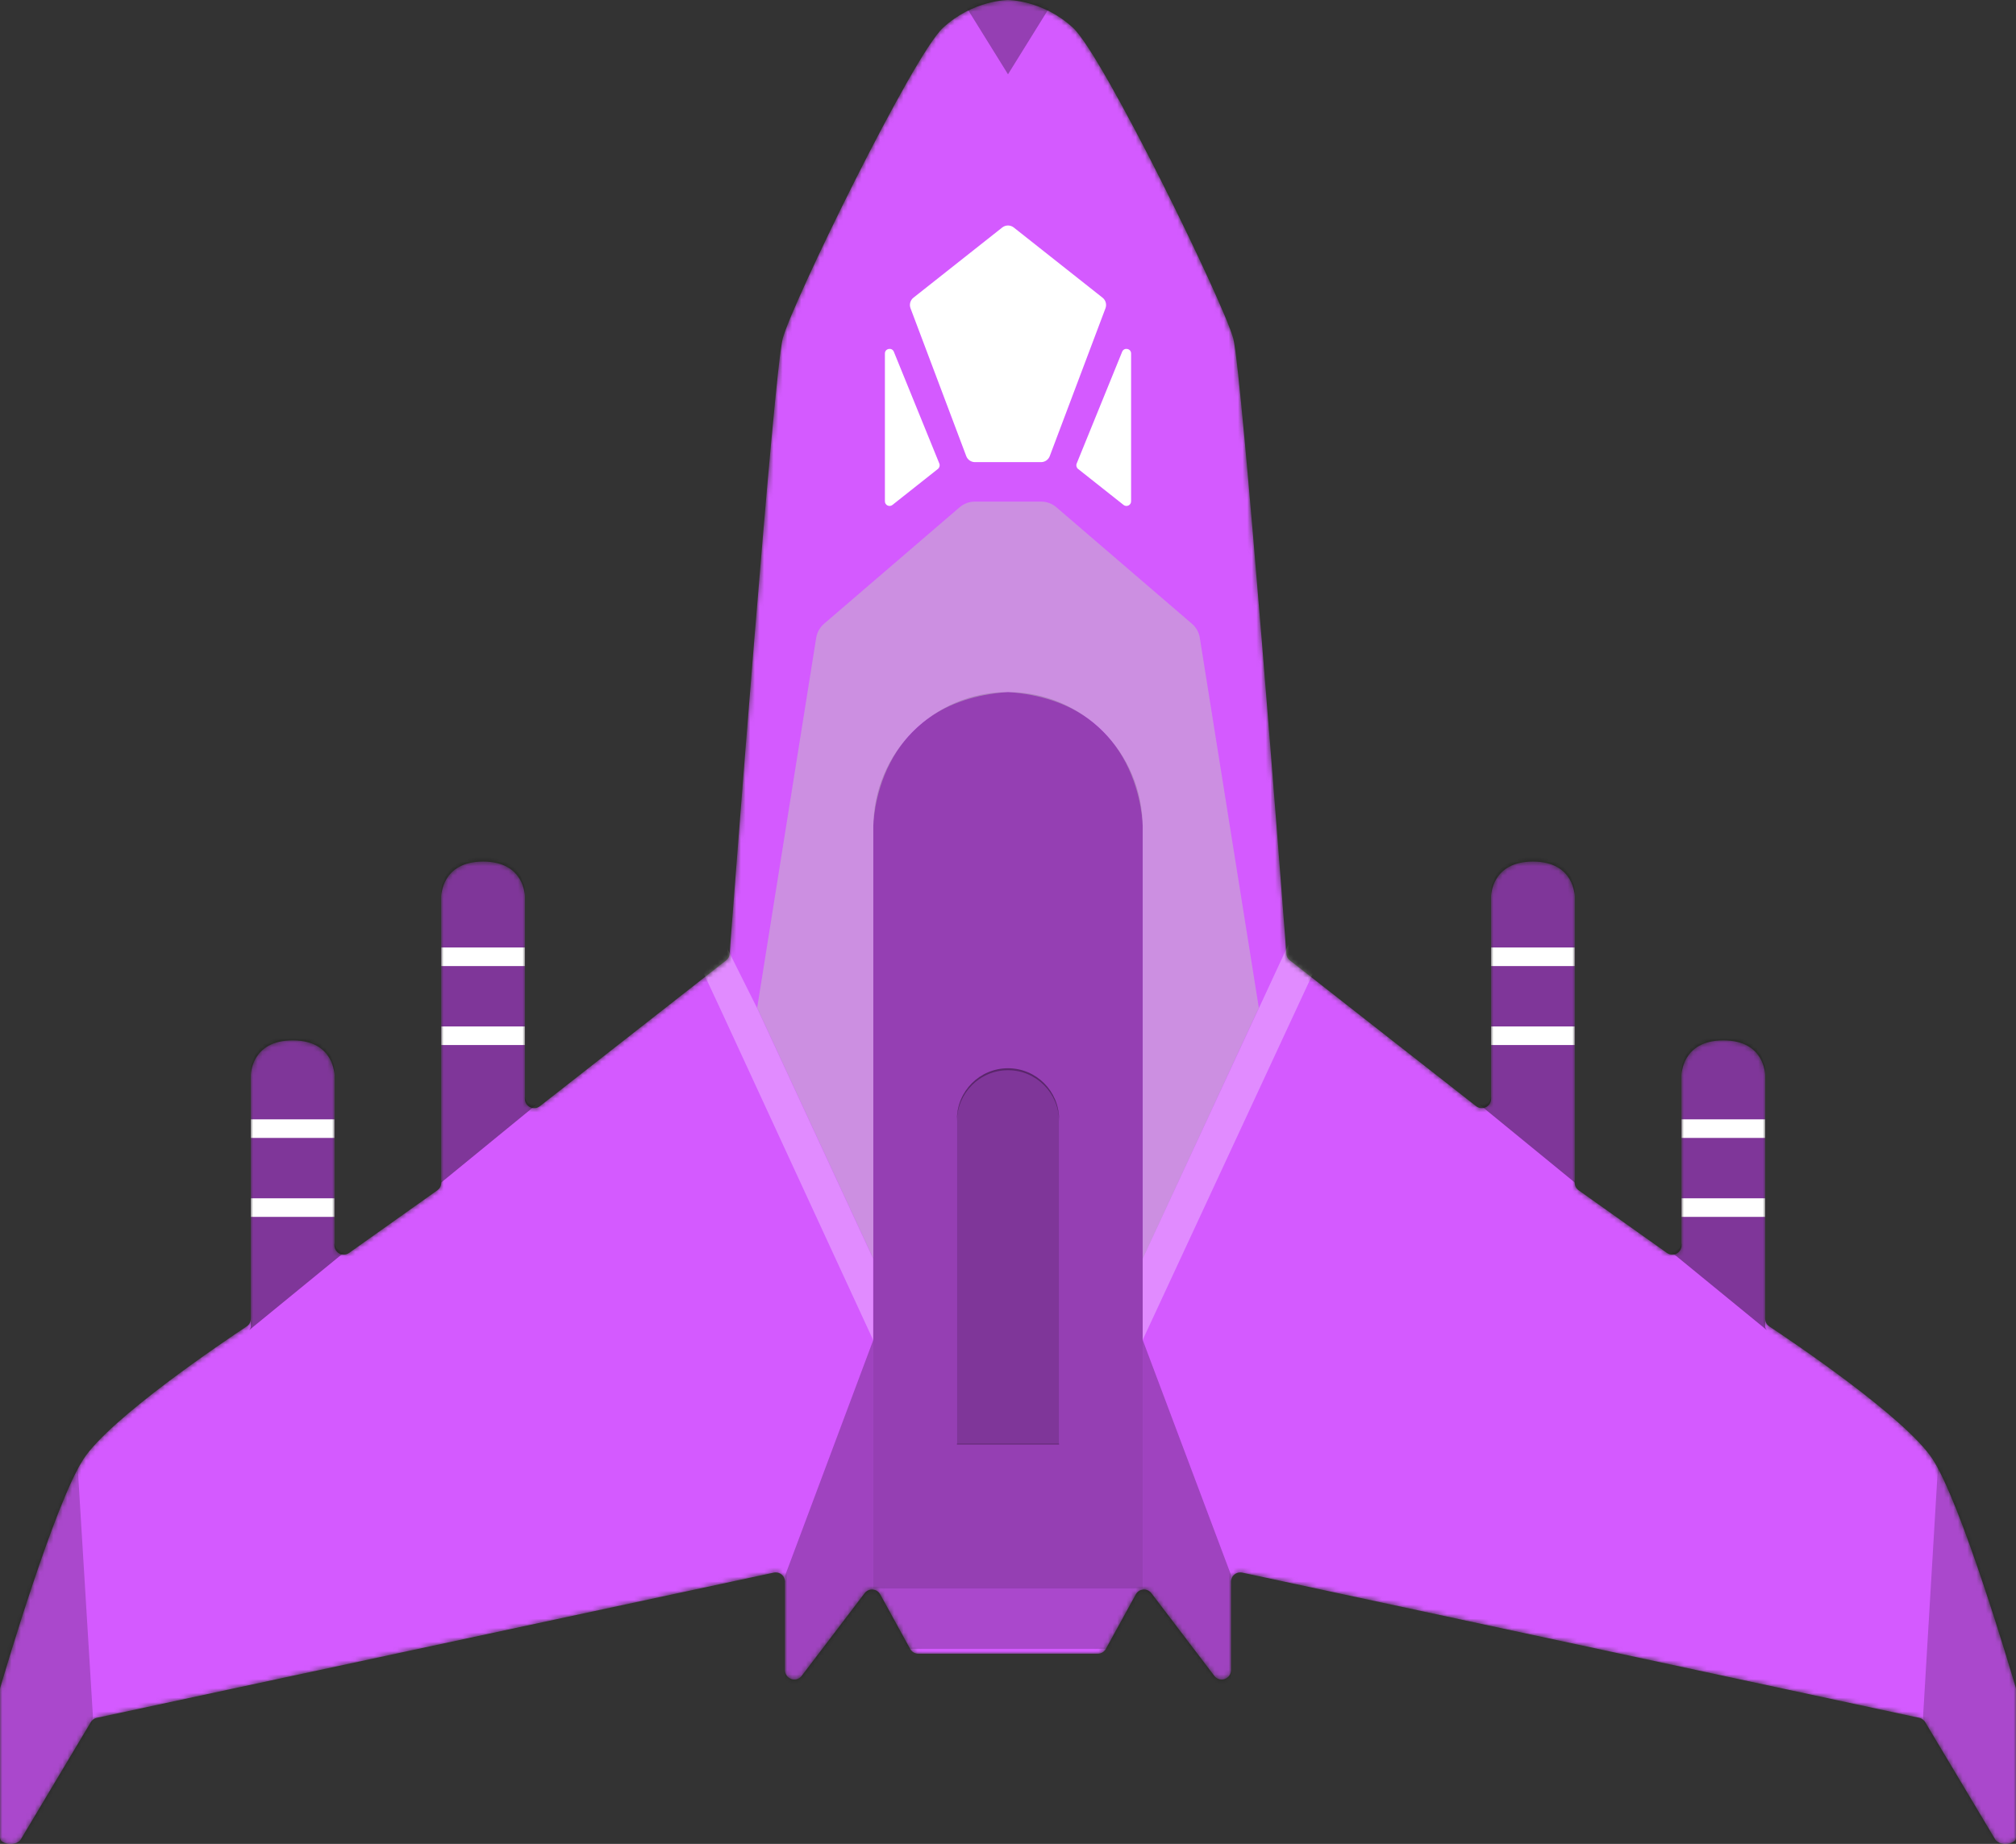 <svg width="434" height="397" viewBox="0 0 434 397" fill="none" xmlns="http://www.w3.org/2000/svg">
  <rect x="0" y="0" width="434" height="397" fill="#333333" stroke="none"/>
  <mask id="mask0" mask-type="alpha" maskUnits="userSpaceOnUse" x="0" y="0" width="434" height="397">
    <path d="M203 5.993C209.462 0.02 216.913 2.77711e-05 216.999 3.1778e-08C217.002 -8.32691e-07 216.998 -8.32691e-07 217.001 3.1778e-08C217.087 2.77711e-05 224.538 0.02 231 5.993C237.5 12 263.5 65.316 265.5 72.908C267.407 80.146 276.13 194.765 276.94 205.444C276.982 206.004 277.252 206.437 277.695 206.784L317.767 238.164C319.08 239.192 321 238.257 321 236.59V193C321 193 321 185.5 330 185.5C339 185.5 339 193 339 193V254.644C339 255.292 339.314 255.9 339.842 256.275L358.842 269.759C360.167 270.699 362 269.752 362 268.128V231.5C362 231.5 362 224 371 224C380 224 380 231.5 380 231.5V283.916C380 284.592 380.327 285.213 380.891 285.586C385.863 288.878 410.173 305.232 416 314.104C422.199 323.542 432.947 359.947 433.928 363.294C433.981 363.475 434 363.637 434 363.826V395.528C434 395.838 433.93 396.154 433.701 396.362C433.386 396.649 432.787 397 431.75 397C430.269 397 429.683 396.284 429.538 396.064C429.511 396.022 429.487 395.979 429.462 395.936L414.446 370.781C414.162 370.304 413.692 369.967 413.148 369.85L267.419 338.592C266.174 338.325 265 339.274 265 340.548V359.608C265 361.523 262.568 362.343 261.408 360.819L247.864 343.019C246.987 341.867 245.215 341.999 244.519 343.267L238.07 355.013C237.718 355.653 237.046 356.05 236.316 356.05H197.684C196.954 356.05 196.282 355.653 195.93 355.013L189.481 343.267C188.785 341.999 187.013 341.867 186.136 343.019L172.592 360.819C171.432 362.343 169 361.523 169 359.608V340.548C169 339.274 167.826 338.325 166.581 338.592L20.852 369.85C20.308 369.967 19.838 370.304 19.554 370.781L4.538 395.936C4.513 395.979 4.489 396.022 4.462 396.064C4.317 396.284 3.731 397 2.25 397C1.213 397 0.614 396.649 0.299 396.362C0.07 396.154 0 395.838 0 395.528V363.826C0 363.637 0.019 363.475 0.072 363.294C1.053 359.947 11.801 323.542 18 314.104C23.827 305.232 48.137 288.878 53.109 285.586C53.673 285.213 54 284.592 54 283.916V231.5C54 231.5 54 224 63 224C72 224 72 231.5 72 231.5V268.128C72 269.752 73.833 270.699 75.157 269.759L94.157 256.275C94.686 255.9 95 255.292 95 254.644V193C95 193 95 185.5 104 185.5C113 185.5 113 193 113 193V236.59C113 238.257 114.92 239.192 116.233 238.164L156.305 206.784C156.748 206.437 157.018 206.004 157.06 205.444C157.87 194.765 166.593 80.146 168.5 72.908C170.5 65.316 196.5 12 203 5.993Z" fill="#D45AFF" />
  </mask>
  <g mask="url(#mask0)">
    <path d="M203 5.993C209.462 0.02 216.913 2.77711e-05 216.999 3.1778e-08C217.002 -8.32691e-07 216.998 -8.32691e-07 217.001 3.1778e-08C217.087 2.77711e-05 224.538 0.02 231 5.993C237.5 12 263.5 65.316 265.5 72.908C267.407 80.146 276.13 194.765 276.94 205.444C276.982 206.004 277.252 206.437 277.695 206.784L317.767 238.164C319.08 239.192 321 238.257 321 236.59V193C321 193 321 185.5 330 185.5C339 185.5 339 193 339 193V254.644C339 255.292 339.314 255.9 339.842 256.275L358.842 269.759C360.167 270.699 362 269.752 362 268.128V231.5C362 231.5 362 224 371 224C380 224 380 231.5 380 231.5V283.916C380 284.592 380.327 285.213 380.891 285.586C385.863 288.878 410.173 305.232 416 314.104C422.199 323.542 432.947 359.947 433.928 363.294C433.981 363.475 434 363.637 434 363.826V395.528C434 395.838 433.93 396.154 433.701 396.362C433.386 396.649 432.787 397 431.75 397C430.269 397 429.683 396.284 429.538 396.064C429.511 396.022 429.487 395.979 429.462 395.936L414.446 370.781C414.162 370.304 413.692 369.967 413.148 369.85L267.419 338.592C266.174 338.325 265 339.274 265 340.548V359.608C265 361.523 262.568 362.343 261.408 360.819L247.864 343.019C246.987 341.867 245.215 341.999 244.519 343.267L238.07 355.013C237.718 355.653 237.046 356.05 236.316 356.05H197.684C196.954 356.05 196.282 355.653 195.93 355.013L189.481 343.267C188.785 341.999 187.013 341.867 186.136 343.019L172.592 360.819C171.432 362.343 169 361.523 169 359.608V340.548C169 339.274 167.826 338.325 166.581 338.592L20.852 369.85C20.308 369.967 19.838 370.304 19.554 370.781L4.538 395.936C4.513 395.979 4.489 396.022 4.462 396.064C4.317 396.284 3.731 397 2.25 397C1.213 397 0.614 396.649 0.299 396.362C0.07 396.154 0 395.838 0 395.528V363.826C0 363.637 0.019 363.475 0.072 363.294C1.053 359.947 11.801 323.542 18 314.104C23.827 305.232 48.137 288.878 53.109 285.586C53.673 285.213 54 284.592 54 283.916V231.5C54 231.5 54 224 63 224C72 224 72 231.5 72 231.5V268.128C72 269.752 73.833 270.699 75.157 269.759L94.157 256.275C94.686 255.9 95 255.292 95 254.644V193C95 193 95 185.5 104 185.5C113 185.5 113 193 113 193V236.59C113 238.257 114.92 239.192 116.233 238.164L156.305 206.784C156.748 206.437 157.018 206.004 157.06 205.444C157.87 194.765 166.593 80.146 168.5 72.908C170.5 65.316 196.5 12 203 5.993Z" fill="#D45AFF" />
    <path d="M208 1.5C208 1.5 212.5 -1 217 -1C221.5 -1 226 1.5 226 1.5L217 16L208 1.5Z" fill="black" fill-opacity="0.3" />
    <path d="M196.015 66.368C195.708 65.553 195.964 64.634 196.646 64.094L215.76 48.981C216.487 48.406 217.513 48.406 218.24 48.981L237.354 64.094C238.036 64.634 238.292 65.553 237.985 66.368L225.988 98.205C225.694 98.984 224.949 99.5 224.116 99.5H209.884C209.051 99.5 208.306 98.984 208.012 98.205L196.015 66.368Z" fill="white" />
    <path d="M190.5 76.112C190.5 75.015 192.013 74.719 192.426 75.736L202.217 99.805C202.385 100.217 202.26 100.69 201.912 100.966L192.121 108.717C191.465 109.236 190.5 108.769 190.5 107.933V76.112Z" fill="white" />
    <path d="M243.5 76.112C243.5 75.015 241.987 74.719 241.574 75.736L231.783 99.805C231.615 100.217 231.74 100.69 232.088 100.966L241.879 108.717C242.535 109.236 243.5 108.769 243.5 107.933V76.112Z" fill="white" />
    <path d="M-0.5 305L16 304L20 369.5L16 396L-0.5 397V305Z" fill="black" fill-opacity="0.2" />
    <path d="M434 305L417.902 304L414 369.5L417.902 396L434 397V305Z" fill="black" fill-opacity="0.2" />
    <rect x="188" y="342" width="58" height="13" fill="black" fill-opacity="0.2" />
    <path fill-rule="evenodd" clip-rule="evenodd" d="M217 149C200.984 149 188 162.051 188 178.151V342H246V178.151C246 162.051 233.016 149 217 149ZM217 230.422C210.925 230.422 206 235.372 206 241.479V310.839H228V241.479C228 235.372 223.075 230.422 217 230.422Z" fill="black" fill-opacity="0.3" />
    <path d="M206 241C206 234.925 210.925 230 217 230V230C223.075 230 228 234.925 228 241V311H206V241Z" fill="black" fill-opacity="0.4" />
    <path d="M188 288.5V372H169V339.267L188 288.5Z" fill="black" fill-opacity="0.25" />
    <path d="M246 288.5V372H265V339.071L246 288.5Z" fill="black" fill-opacity="0.25" />
    <path d="M162.962 217L187.962 271L187.961 288.501L154.961 217L151.461 209.5L156.462 204L162.962 217Z" fill="white" fill-opacity="0.3" />
    <path d="M278 202L245.994 271L245.993 288.5L284.712 205.135L278 202Z" fill="white" fill-opacity="0.3" />
    <path d="M175.711 137.31C175.898 136.141 176.493 135.077 177.39 134.305L206.594 109.208C207.501 108.429 208.658 108 209.853 108H224.147C225.342 108 226.499 108.429 227.406 109.208L256.61 134.305C257.507 135.077 258.102 136.141 258.289 137.31L271 217L246 271V178C246 178 246 151 217 149C188 151 188 178 188 178V271L163 217L175.711 137.31Z" fill="#C4C4C4" fill-opacity="0.5" />
    <path d="M321 192C321 192 321 184.5 330 184.5C339 184.5 339 192 339 192V254C339 254.374 339.168 254.728 339.457 254.965L339.5 255L317.5 237L318.01 237.417C319.205 238.395 321 237.545 321 236V192Z" fill="black" fill-opacity="0.4" />
    <path d="M113 192C113 192 113 184.5 104 184.5C95 184.5 95 192 95 192V254C95 254.374 94.832 254.728 94.543 254.965L94.5 255L116.5 237L115.99 237.417C114.795 238.395 113 237.545 113 236V192Z" fill="black" fill-opacity="0.4" />
    <path d="M362 230.5C362 230.5 362 223 371 223C380 223 380 230.5 380 230.5V285.5C380 285.874 380.168 286.228 380.457 286.465L380.5 286.5L358.5 268.5L359.01 268.917C360.205 269.895 362 269.045 362 267.5V230.5Z" fill="black" fill-opacity="0.4" />
    <path d="M72 230.5C72 230.5 72 223 63 223C54 223 54 230.5 54 230.5V285.5C54 285.874 53.832 286.228 53.543 286.465L53.5 286.5L75.5 268.5L74.99 268.917C73.795 269.895 72 269.045 72 267.5V230.5Z" fill="black" fill-opacity="0.4" />
    <rect x="321" y="204" width="18" height="4" fill="white" />
    <rect width="18" height="4" transform="matrix(-1 0 0 1 113 204)" fill="white" />
    <rect x="362" y="241" width="18" height="4" fill="white" />
    <rect width="18" height="4" transform="matrix(-1 0 0 1 72 241)" fill="white" />
    <rect x="321" y="221" width="18" height="4" fill="white" />
    <rect width="18" height="4" transform="matrix(-1 0 0 1 113 221)" fill="white" />
    <rect x="362" y="258" width="18" height="4" fill="white" />
    <rect width="18" height="4" transform="matrix(-1 0 0 1 72 258)" fill="white" />
  </g>
</svg>
